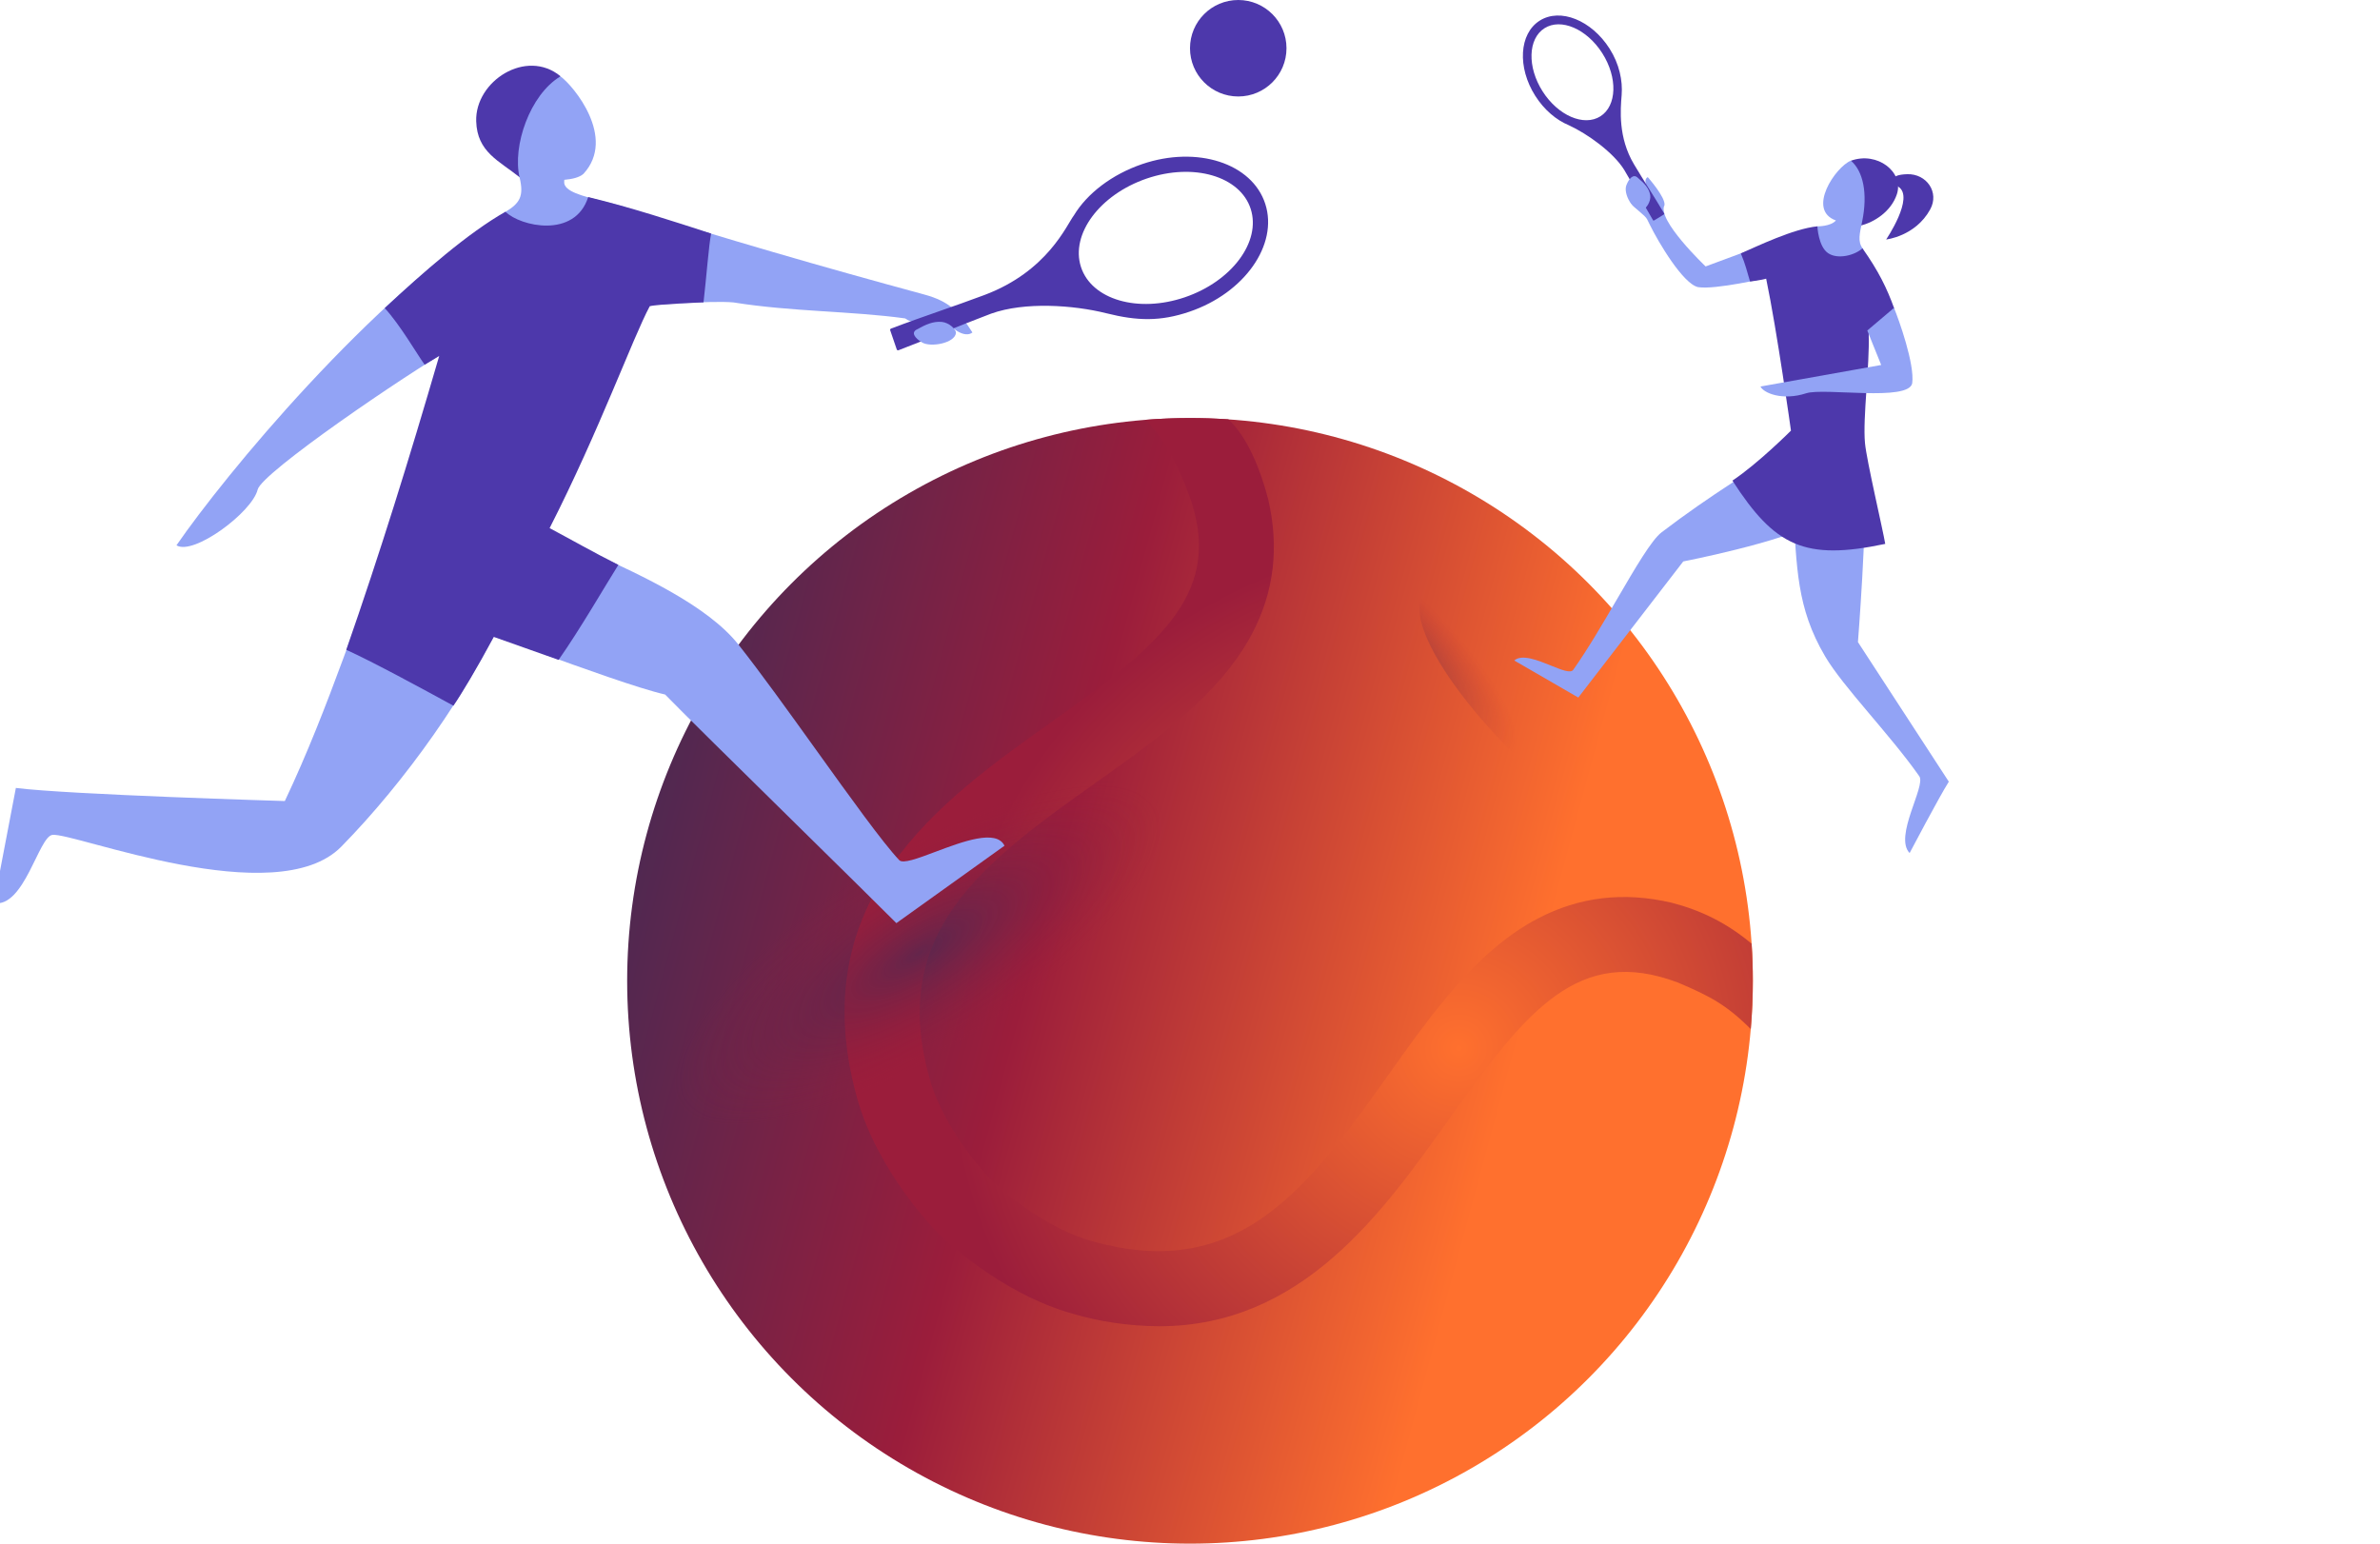 <svg width="148" height="96" viewBox="0 0 148 96" fill="none" xmlns="http://www.w3.org/2000/svg">
<g clip-path="url(#clip0_3812_288132)">
<circle cx="77" cy="3" r="3" fill="#4D38AB"/>
<circle cx="74" cy="61" r="35" fill="url(#paint0_linear_3812_288132)"/>
<path fill-rule="evenodd" clip-rule="evenodd" d="M78.861 31.048C78.375 29.182 77.579 27.193 76.386 26.079C75.602 26.026 74.81 26 74.012 26C73.071 26 72.138 26.037 71.216 26.11C72.409 27.193 73.34 29.182 73.894 30.656C76.203 36.796 72.26 40.023 65.391 44.9L65.389 44.902C58.477 49.81 49.877 55.916 53.291 68.264C54.57 72.888 58.168 76.527 58.32 76.679C58.473 76.832 62.111 80.429 66.736 81.708C68.332 82.185 70.165 82.465 72.064 82.48H72.073C80.95 82.48 85.948 75.449 90.091 69.619L90.099 69.608C94.976 62.739 98.203 58.796 104.344 61.106C106.329 61.946 107.377 62.503 108.872 64.001C108.956 63.008 109 62.003 109 60.987C109 60.216 108.975 59.45 108.926 58.691C107.409 57.42 105.818 56.625 103.955 56.142C100.967 55.444 98.21 55.771 95.633 57.122C91.829 59.109 89.017 63.07 86.299 66.899L86.293 66.907C83.971 70.178 81.569 73.561 78.637 75.646C75.522 77.862 72.135 78.36 67.981 77.211C64.564 76.268 61.647 73.405 61.622 73.38C61.594 73.352 58.731 70.42 57.791 67.022C56.643 62.867 57.141 59.481 59.357 56.366C61.442 53.434 64.825 51.031 68.096 48.71L68.104 48.704C71.933 45.986 75.893 43.173 77.881 39.37C79.228 36.793 79.555 34.035 78.861 31.048ZM108.819 64.567C108.819 64.567 108.819 64.567 108.819 64.567V64.567Z" fill="url(#paint1_radial_3812_288132)"/>
<ellipse cx="56.005" cy="59.998" rx="19.413" ry="6.702" transform="rotate(-32.119 56.005 59.998)" fill="url(#paint2_radial_3812_288132)"/>
<ellipse rx="12.774" ry="3.665" transform="matrix(-0.737 -0.676 -0.676 0.737 98.006 45.526)" fill="url(#paint3_radial_3812_288132)"/>
<path d="M115.093 9.998C116.741 9.396 118.414 10.707 117.956 12.083C117.6 13.155 116.544 13.829 115.693 14.03C115.736 13.353 115.093 9.998 115.093 9.998Z" fill="#4D38AB"/>
<path d="M115.098 9.992C114.153 10.366 112.323 13.054 114.166 13.711C113.838 14.091 113.013 14.076 113.013 14.076L108.264 15.754L106.064 16.569C106.064 16.569 103.009 13.667 103.505 12.764C103.59 12.282 102.464 11.014 102.464 11.014C102.223 11.15 102.344 11.454 102.442 11.701C102.534 11.93 102.605 12.109 102.35 12.058C100.766 12.14 101.407 12.69 101.962 13.166C102.174 13.348 102.374 13.519 102.432 13.649C102.47 13.723 102.527 13.84 102.601 13.991C103.135 15.08 104.669 17.66 105.595 17.857C106.674 18.032 109.895 17.277 109.895 17.277C110.314 18.946 112.751 26.898 111.318 27.771C109.377 28.954 106.318 30.817 103.321 33.109C102.7 33.584 101.695 35.307 100.565 37.244C99.688 38.748 98.735 40.381 97.829 41.659C97.667 41.886 97.104 41.659 96.451 41.395C95.618 41.058 94.64 40.663 94.164 41.077L98.146 43.381L104.673 34.916C104.673 34.916 110.68 33.757 113.086 32.463C115.499 31.164 115.602 26.904 115.783 23.627C115.893 21.65 116.678 17.528 115.83 15.45C115.503 15.016 115.65 14.505 115.798 13.777C116.158 12.015 115.859 10.645 115.098 9.992Z" fill="#92A3F5"/>
<path d="M115.928 30.222C116.11 32.605 115.536 39.933 115.536 39.933L121.187 48.613C120.613 49.511 118.749 53.052 118.749 53.052C117.756 52.018 119.776 48.881 119.352 48.276C117.527 45.672 114.614 42.725 113.49 40.811C111.705 37.775 111.745 35.32 111.493 31.525C111.452 27.721 112.317 26.868 112.317 26.868L115.928 30.222Z" fill="#92A3F5"/>
<path d="M111.371 26.781C111.371 26.781 110.515 20.626 109.828 17.329C109.563 17.419 108.827 17.508 108.827 17.508C108.644 16.915 108.545 16.44 108.253 15.759C109.226 15.336 111.52 14.221 113.014 14.076C113.014 14.076 113.069 15.338 113.687 15.749C114.305 16.159 115.367 15.863 115.817 15.441C116.811 16.851 117.322 17.885 117.799 19.198C117.54 19.6 116.723 20.59 116.205 20.77C116.271 22.79 115.827 25.974 115.974 27.558C116.074 28.64 117.087 32.939 117.233 33.825C112.223 34.881 110.37 33.98 107.731 29.89C109.342 28.814 111.371 26.781 111.371 26.781Z" fill="#4D38AB"/>
<path d="M117.778 19.148L116.117 20.555L116.982 22.698L109.475 24.038C109.662 24.437 110.827 24.942 112.322 24.457C113.429 24.099 118.676 24.991 118.91 23.838C119.075 22.654 118.075 19.865 117.778 19.148Z" fill="#92A3F5"/>
<path fill-rule="evenodd" clip-rule="evenodd" d="M100.842 5.911C100.914 5.015 100.697 3.978 100.092 3.026C98.966 1.254 97.019 0.475 95.743 1.286C94.467 2.097 94.346 4.191 95.472 5.963C96.026 6.835 96.78 7.467 97.555 7.787C98.731 8.329 100.339 9.49 101.002 10.565C101.33 11.116 101.646 11.679 101.96 12.236C102.236 12.727 102.51 13.213 102.787 13.684C102.795 13.701 102.806 13.711 102.818 13.715C102.83 13.719 102.843 13.717 102.859 13.71L103.458 13.344C103.491 13.329 103.499 13.305 103.484 13.273C103.169 12.739 102.84 12.21 102.507 11.678C102.207 11.197 101.905 10.713 101.61 10.218C100.615 8.55 100.769 6.807 100.842 5.911ZM99.641 3.313C100.602 4.826 100.549 6.58 99.522 7.233C98.496 7.885 96.884 7.188 95.923 5.676C94.962 4.164 95.016 2.409 96.042 1.757C97.069 1.104 98.68 1.801 99.641 3.313Z" fill="#4D38AB"/>
<path d="M101.131 11.531C101.297 11.092 101.563 10.817 101.816 11.03C102.273 11.415 102.546 11.71 102.619 12.137C102.682 12.511 102.366 12.996 102.147 13.04C101.533 13.161 100.941 12.058 101.131 11.531Z" fill="#92A3F5"/>
<path d="M118.604 10.833C119.798 10.798 120.619 11.955 120.026 13.029C119.104 14.7 117.29 14.894 117.29 14.894C117.29 14.894 119.073 12.269 118.053 11.617C117.636 11.35 117.41 10.867 118.604 10.833Z" fill="#4D38AB"/>
<path d="M34.856 4.741C32.723 2.986 29.54 5.047 29.612 7.535C29.669 9.474 31.043 9.997 32.34 11.045C32.602 9.912 34.856 4.741 34.856 4.741Z" fill="#4D38AB"/>
<path d="M36.283 10.811C38.35 8.568 35.665 5.333 34.851 4.749C32.945 5.892 31.851 9.102 32.312 11.04C32.312 11.043 32.312 11.046 32.312 11.049L32.314 11.049C32.584 12.193 32.338 12.633 31.431 13.176C23.053 18.53 13.974 29.563 10.974 33.913C12.021 34.575 15.681 31.862 16.023 30.446C16.276 29.397 25.25 23.273 28.149 21.621C28.149 21.621 26.419 30.25 26.068 30.933C26.028 31.009 25.974 31.102 25.91 31.212C25.403 32.077 24.307 33.948 25.533 36.499C26.666 38.856 28.366 39.131 29.639 39.338C29.919 39.383 30.177 39.425 30.405 39.485C30.85 39.608 32.053 40.043 33.533 40.579C36.181 41.537 39.711 42.814 41.36 43.193C42.2 44.066 46.013 47.818 49.555 51.303C52.25 53.955 54.788 56.452 55.741 57.41L62.465 52.596C61.956 51.55 59.863 52.338 58.167 52.975C57.074 53.386 56.147 53.735 55.917 53.491C54.884 52.395 52.869 49.589 50.755 46.644C49.05 44.269 47.281 41.805 45.911 40.077C44.005 37.672 39.89 35.787 36.968 34.447C36.602 34.28 36.255 34.12 35.933 33.97C32.352 32.272 32.725 32.359 32.725 32.359C32.725 32.359 35.496 28.029 37.126 24.876C38.747 21.696 40.23 18.985 40.23 18.985C40.23 18.985 44.292 18.68 45.611 18.808C49.256 19.393 52.967 19.34 56.288 19.802C56.652 20.076 57.14 20.127 57.456 19.972C57.867 19.771 58.66 19.243 59.009 20.059C59.182 20.465 60.027 21.038 60.469 20.676C59.673 19.412 59.031 18.738 57.493 18.321C51.039 16.57 45.083 14.845 38.799 12.86C38.394 12.731 37.939 12.619 37.491 12.509C36.24 12.2 35.038 11.903 35.084 11.302C35.087 11.264 35.09 11.224 35.092 11.183C35.593 11.14 36.034 11.033 36.283 10.811Z" fill="#92A3F5"/>
<path fill-rule="evenodd" clip-rule="evenodd" d="M66.78 13.396C67.6 12.033 69.146 10.847 71.02 10.207C74.436 9.041 77.867 10.15 78.682 12.684C79.498 15.218 77.39 18.217 73.973 19.383C72.165 20 70.721 19.964 68.809 19.484C66.741 18.965 63.719 18.76 61.64 19.503C60.607 19.89 59.577 20.306 58.557 20.718C57.657 21.081 56.765 21.441 55.887 21.776C55.832 21.802 55.791 21.787 55.764 21.73L55.364 20.561C55.338 20.504 55.353 20.462 55.408 20.435C56.405 20.055 57.416 19.701 58.434 19.344C59.354 19.022 60.28 18.698 61.208 18.35C65.15 16.874 66.33 13.984 66.78 13.396ZM71.309 11.104C68.393 12.1 66.562 14.559 67.218 16.597C67.874 18.636 70.769 19.482 73.685 18.486C76.6 17.491 78.431 15.032 77.775 12.993C77.119 10.955 74.224 10.109 71.309 11.104Z" fill="#4D38AB"/>
<path d="M24.581 32.227C22.402 37.725 20.487 43.964 17.712 49.817C17.712 49.817 4.206 49.417 0.987 49.002L-0.382 56.165C1.512 56.469 2.401 52.037 3.255 51.923C4.56 51.748 17.173 56.78 21.226 52.651C25.186 48.616 29.144 43.056 31.502 37.914L24.581 32.227Z" fill="#92A3F5"/>
<path d="M27.313 22.135L26.407 22.682C25.919 22.002 24.879 20.196 23.924 19.161C26.287 16.956 29.095 14.487 31.434 13.168C32.345 14.078 35.75 14.857 36.577 12.255C39.278 12.908 41.916 13.776 44.224 14.526C44.08 15.175 43.923 17.319 43.748 18.804C43.748 18.804 40.856 18.917 40.404 19.045C39.325 21.063 37.285 26.745 34.178 32.844C35.35 33.466 37.006 34.404 38.453 35.129C37.697 36.329 36.053 39.167 34.736 41.038C34.736 41.038 32.951 40.406 30.707 39.61C29.646 41.577 28.703 43.155 28.196 43.889C26.665 43.053 23.161 41.14 21.532 40.413C23.653 34.323 25.425 28.614 27.313 22.135Z" fill="#4D38AB"/>
<path d="M57.334 21.296C56.882 21.02 56.655 20.69 56.992 20.501C57.6 20.161 58.039 19.976 58.56 20.019C59.018 20.057 59.471 20.491 59.444 20.715C59.37 21.341 57.879 21.62 57.334 21.296Z" fill="#92A3F5"/>
</g>
<defs>
<linearGradient id="paint0_linear_3812_288132" x1="95.84" y1="59.648" x2="30.724" y2="42.017" gradientUnits="userSpaceOnUse">
<stop stop-color="#FF702E"/>
<stop offset="0.453" stop-color="#9B1D3B"/>
<stop offset="1" stop-color="#2E2D5B"/>
</linearGradient>
<radialGradient id="paint1_radial_3812_288132" cx="0" cy="0" r="1" gradientUnits="userSpaceOnUse" gradientTransform="translate(90.701 65.185) rotate(-144.964) scale(31.763)">
<stop stop-color="#FF702E"/>
<stop offset="1" stop-color="#9B1D3B"/>
</radialGradient>
<radialGradient id="paint2_radial_3812_288132" cx="0" cy="0" r="1" gradientUnits="userSpaceOnUse" gradientTransform="translate(57.344 59.998) rotate(90) scale(6.093 17.648)">
<stop stop-color="#2E2D5B" stop-opacity="0.5"/>
<stop offset="1" stop-color="#9B1D3B" stop-opacity="0"/>
</radialGradient>
<radialGradient id="paint3_radial_3812_288132" cx="0" cy="0" r="1" gradientUnits="userSpaceOnUse" gradientTransform="translate(13.655 3.665) rotate(90) scale(3.331 11.613)">
<stop stop-color="#2E2D5B" stop-opacity="0.5"/>
<stop offset="1" stop-color="#9B1D3B" stop-opacity="0"/>
</radialGradient>
<clipPath id="clip0_3812_288132">
<rect width="148" height="96" fill="white"/>
</clipPath>
</defs>
</svg>
